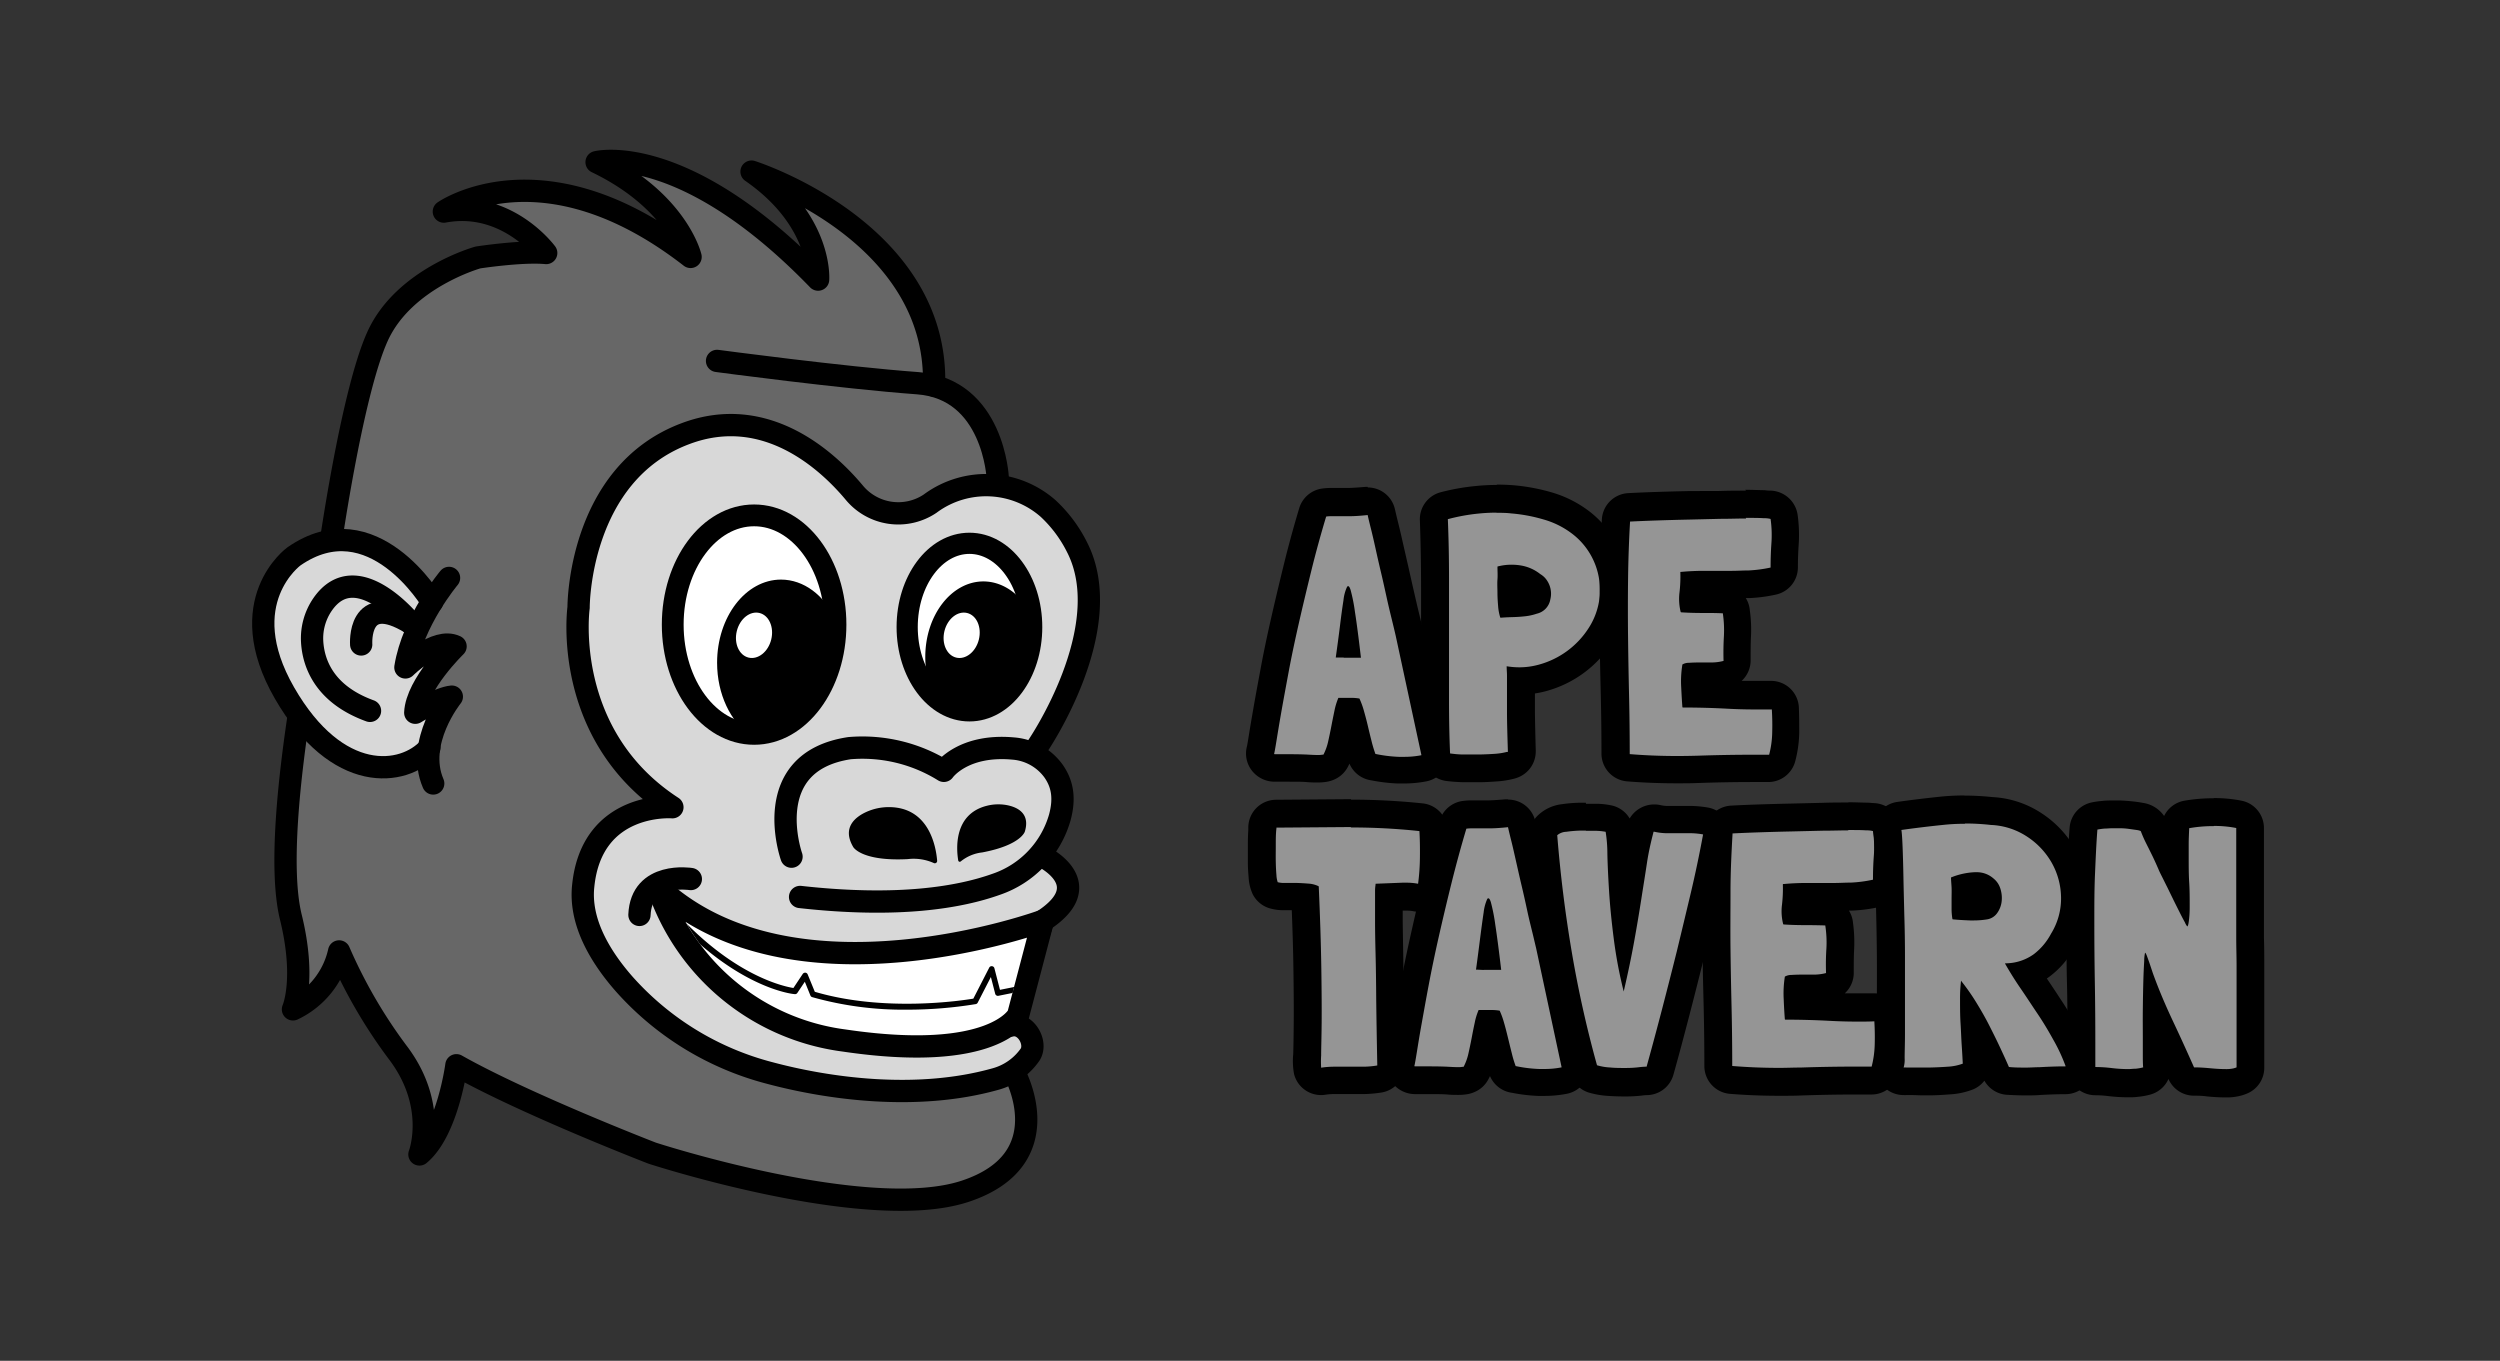 <svg id="Layer_1" data-name="Layer 1" xmlns="http://www.w3.org/2000/svg" viewBox="0 0 448.51 244.13"><rect x="0" y="0" width="448.51" height="244.13" fill="#333333" stroke="none"/><defs><style>.cls-1{fill:#d8d8d8;}.cls-2{fill:#676767;}.cls-3{fill:none;}.cls-3,.cls-4,.cls-5,.cls-7{stroke:#000;stroke-linecap:round;stroke-linejoin:round;}.cls-3,.cls-7{stroke-width:4px;}.cls-4,.cls-5,.cls-6,.cls-7{fill:#fff;}.cls-4{stroke-width:3.8px;}.cls-5{stroke-width:3.91px;}.cls-8{fill:#959595;}</style></defs><polygon class="cls-1" points="194.45 103.68 191.34 95.1 184.83 89.01 177.37 86.26 170.3 88.44 163.8 91.75 160.91 92.92 155.6 91.53 150.46 84.25 140.25 78.24 128.65 75.67 118.73 79.81 110.38 87.66 104.92 100.53 103.66 111.8 105.79 124.72 109.02 134.17 119.66 144.12 114.17 145.9 107.69 150.39 104.63 158.92 105.74 166.56 113.32 177.97 122.18 185.38 135.83 191.82 151.72 195.1 163.34 195.71 180.52 192.82 184.85 189.12 184.28 185.11 181.32 183.98 186.43 167.39 188.37 164.3 191.45 160.39 190.75 156.73 187.76 152.55 190.62 143.86 189.13 137.72 185.65 134.89 191.44 124.02 196.12 108.09 194.45 103.68"/><polygon class="cls-2" points="179.03 85.75 176.18 75.5 170.14 70.29 167.51 68.03 165.93 58.33 158.59 46.03 148.9 37.84 138.83 33.14 145.99 45.27 145.45 49.79 138.09 42.16 126.68 34.19 113.22 28.9 108.96 30.14 118.51 37.34 122.53 42.94 121.34 44.24 110.63 38.02 97.14 34.37 84.52 35.06 81.74 37.69 89.8 39.13 96.76 44.05 96.04 45.3 85.68 46.19 74.59 51.94 68.58 58.65 64.38 70.73 61.06 86.63 53.22 130.97 50.62 148.49 51.56 160.91 54 172.18 52.55 181.07 57.09 177.71 61.4 172 72.72 191.11 75.99 200.87 76.41 205.93 80.95 195.72 83.03 191.11 116.99 206.88 142.88 213.3 166.15 215.23 176.89 212.08 182.05 207.22 183.97 201.32 183.16 193.13 181.41 191.11 172.66 194.71 157.08 195.01 140.26 193.03 128.96 189.16 119.56 183.53 111.95 176.47 105.74 166.56 104.82 157.51 107.69 150.39 111.85 146.8 119.66 144.12 111.72 136.72 106.93 128.7 103.73 115 105.33 96.31 111.66 85.93 121.33 78.46 130.83 76.33 140.25 78.24 150.46 84.25 155.6 91.53 160.91 92.92 167 90.25 173.67 87.4 179.03 85.75"/><path class="cls-3" d="M179,85.75s-.73-16-14.36-17-36-4-36-4"/><path class="cls-3" d="M182,192.53s8.58,15.45-8.88,21.2S117,206.88,117,206.88s-22.75-8.79-35.12-15.77c0,0-1.55,11.79-6.63,16,0,0,3.33-8.67-3.79-18.16a89.92,89.92,0,0,1-10.62-18.26,15.08,15.08,0,0,1-8.28,10.39s2.38-5.33-.39-16.58C48,147.38,59,99.6,59,99.6s4-28.85,8.75-39.29,18-14.12,18-14.12,7.83-1.21,12.24-.8c0,0-7-9.54-18.36-7.43,0,0,17.76-12.45,44.26,8.13,0,0-2.31-10-16.86-17,0,0,15.56-3.92,39.74,21.07,0,0,.81-10.54-11.94-19.37,0,0,33.56,10.62,32.74,38.38"/><path class="cls-3" d="M142,153.69s-6-17,10.43-19.47a27.7,27.7,0,0,1,16.9,4.07s3.37-4.84,12.47-4a9.86,9.86,0,0,1,7.18,4c1.57,2.22,2.12,4.78,1.16,8.34a17.85,17.85,0,0,1-11.37,12c-6.53,2.34-17.53,4.27-35.23,2.29"/><path class="cls-3" d="M187.11,153.69s10.14,4.91,0,11.5L181.32,184c2.65-.67,4.79,3,3.53,5.13a11.13,11.13,0,0,1-6.3,4.47c-14.27,4-30.26,1.63-40.46-1.1a52.64,52.64,0,0,1-26.14-16c-4.38-5-8-11.19-7.32-17.55,1.53-15.27,16-14.13,16-14.13-20-13-16.83-35.82-16.83-35.82S103.68,85,123,77.79c14.46-5.44,25.59,5,30.25,10.58a10.25,10.25,0,0,0,13.6,2l.19-.14a16.85,16.85,0,0,1,21,1,24.25,24.25,0,0,1,5.18,6.93c7.45,14.51-7.06,35.7-7.06,35.7"/><polygon class="cls-1" points="77.52 107.98 70.67 100.39 61.19 96.87 52.63 98.82 47.98 106.9 47.98 115.65 51.03 124.31 56.15 131.34 64.47 136 70.55 137.66 76.99 134.16 79.35 125.42 74.51 127.87 77.2 121.38 80.08 115.65 72.72 118.93 75.23 112.26 77.52 107.98"/><path class="cls-3" d="M77.52,108S66.86,90,52.73,99.82c0,0-11.15,8.06-1.7,24.49s21.36,15,26,9.85"/><path class="cls-3" d="M73.74,111.82s-9.82-12.21-15.89-3.35A10.73,10.73,0,0,0,56,115.11c.21,3.68,2,9.38,10.38,12.42"/><path class="cls-3" d="M64.8,115.62s-.68-9.71,8.94-3.8"/><path class="cls-3" d="M80.56,103.68s-6.5,7.72-7.83,16.06c0,0,5.45-5.45,9-3.78,0,0-7,6.79-7.23,11.91,0,0,4.23-2.67,6.56-2.89,0,0-6.56,8.12-3.34,15.58"/><ellipse class="cls-4" cx="173.92" cy="112.5" rx="11.17" ry="15.03"/><ellipse class="cls-5" cx="135.29" cy="112.06" rx="14.6" ry="19.6"/><path d="M128.65,118.9c0,5.66,2.43,10.59,6,13.12,1.63,1.15,3.12-1.3,5.1-1.3,3.16,0,3.94-1.63,6-4.33s3.88-4.53,3.88-8.65c0-2.88,1.31-4.42.22-6.7-2-4.24-5.63-7.06-9.75-7.06C133.78,104,128.65,110.66,128.65,118.9Z"/><path d="M166,117.86a16.74,16.74,0,0,0,1.26,6.45c1,2.3,2.54,1.77,4.31,3a6.89,6.89,0,0,0,4.5,1.25c2.87,0,3.57-1.48,5.46-3.92s3.52-4.11,3.52-7.85c0-2.61,1.19-4,.2-6.08-1.84-3.84-5.11-6.4-8.84-6.4C170.68,104.33,166,110.39,166,117.86Z"/><ellipse class="cls-6" cx="172.54" cy="113.98" rx="4.12" ry="3.18" transform="translate(20.58 254.24) rotate(-76.16)"/><ellipse class="cls-6" cx="135.29" cy="113.98" rx="4.12" ry="3.18" transform="translate(-7.76 218.07) rotate(-76.16)"/><path d="M171.91,154.37c-.32-1.93-.9-8.26,5.09-9.8a8.4,8.4,0,0,1,3.63-.13c1.82.35,4.24,1.43,3.23,4.75,0,0-.69,2.43-7.65,3.74a7.38,7.38,0,0,0-3.83,1.6A.28.28,0,0,1,171.91,154.37Z"/><path d="M168.13,154.43c-.2-2.49-1.42-9.63-8.67-9.63a9.77,9.77,0,0,0-4,.85c-2,.9-4.45,2.81-2.38,6.32,0,0,1.46,2.59,9.77,2.16a8.83,8.83,0,0,1,4.67.7A.42.42,0,0,0,168.13,154.43Z"/><path class="cls-7" d="M187.11,165.19s-44.82,16.49-69.1-6.11a40.74,40.74,0,0,0,33.41,27.59c27,4,31.24-4.54,31.24-4.54Z"/><path class="cls-3" d="M123.94,157.7s-8.9-1.43-9.22,6.44"/><path d="M123.19,165.72c9.5,9.57,17.54,11.27,19.15,11.53l1.68-2.53a.55.55,0,0,1,.47-.22.51.51,0,0,1,.41.31l1.28,3.12c12.54,3.7,26.45,1.56,28.44,1.23l2.85-5.56a.48.48,0,0,1,.5-.26.49.49,0,0,1,.43.37l1,3.87,2.55-.51-.29,1.07-2.53.51a.5.5,0,0,1-.59-.37l-.77-3-2.36,4.59a.5.5,0,0,1-.35.27,76.22,76.22,0,0,1-12.35,1,60.18,60.18,0,0,1-17-2.25.49.49,0,0,1-.32-.29l-1-2.47-1.34,2a.48.48,0,0,1-.46.22c-.37,0-7.62-.8-17-8.95l-.37-.52-.28-.4-.32-.46-.25-.38-.16-.25-.12-.19-.14-.22-.11-.18-.14-.22-.12-.2-.23-.39Z"/><path class="cls-8" d="M251.79,138.28c-.31,0-.64,0-1,0a25.86,25.86,0,0,1-4.52-.56,2.55,2.55,0,0,1-1.93-1.58,24.68,24.68,0,0,1-.79-2.59c-.22-.9-.45-1.82-.67-2.77s-.44-1.75-.68-2.58l-.15-.5h-.19c0,.12-.06.24-.08.36-.18.86-.36,1.76-.54,2.71s-.39,1.93-.6,2.85a12.34,12.34,0,0,1-1.08,3,2.85,2.85,0,0,1-2,1.36,7,7,0,0,1-1.25.09q-.67,0-1.74-.06c-.81-.06-2-.08-3.43-.08l-2.48,0h0a2.67,2.67,0,0,1-1.95-.82,2.5,2.5,0,0,1-.61-2.43s.1-.42.36-2.08c.2-1.31.49-3,.86-5.11s.81-4.48,1.32-7.19,1.13-5.68,1.82-8.73,1.45-6.28,2.26-9.56,1.73-6.65,2.72-9.94a2.52,2.52,0,0,1,2.05-1.76,10.14,10.14,0,0,1,1.26-.08h1.28l2,0c.78,0,1.82-.09,3.1-.2h.23a2.49,2.49,0,0,1,2.43,1.93c.12.52.31,1.32.58,2.38s.55,2.33.86,3.71l1,4.36c.34,1.54.68,3,1,4.44s.63,2.71.91,3.88.51,2.12.67,2.81l4.59,21.41a2.24,2.24,0,0,1,.06.52,2.57,2.57,0,0,1-2,2.51A18.5,18.5,0,0,1,251.79,138.28Z"/><path d="M245.38,92.49c.12.52.31,1.33.58,2.4s.55,2.3.85,3.66.63,2.82,1,4.37.68,3,1,4.45.63,2.72.92,3.9.51,2.12.67,2.81L255,135.43v.06a15.83,15.83,0,0,1-3.17.29c-.28,0-.57,0-.86,0a24.53,24.53,0,0,1-4.15-.51h-.06a22,22,0,0,1-.7-2.32c-.23-.9-.45-1.81-.67-2.75s-.46-1.83-.7-2.68a14.8,14.8,0,0,0-.8-2.2,8.73,8.73,0,0,0-1.22-.12h-.76l-.73,0c-.27,0-.62,0-1.07,0a11.94,11.94,0,0,0-.7,2.29c-.18.87-.37,1.79-.55,2.74s-.38,1.89-.58,2.78a9.64,9.64,0,0,1-.85,2.38.12.12,0,0,0-.09,0,.17.17,0,0,1-.1,0,4,4,0,0,1-.85.06q-.61,0-1.59-.06c-.86-.05-2.06-.08-3.58-.08l-2.52,0a.17.17,0,0,1-.12-.06c.08-.29.22-1.08.43-2.38s.49-3,.85-5.06.81-4.47,1.31-7.17,1.11-5.58,1.8-8.63,1.45-6.22,2.26-9.52,1.71-6.57,2.69-9.82a6.42,6.42,0,0,1,.91-.06h1.28l2,0q1.26,0,3.27-.21m-4.31,25.6.77,0c.77,0,1.55,0,2.32,0-.41-3.49-.76-6.22-1.07-8.17a30.63,30.63,0,0,0-.79-4c-.15-.45-.29-.67-.43-.67s-.16.07-.24.21a7.49,7.49,0,0,0-.61,2.35c-.19,1.18-.39,2.66-.61,4.45s-.48,3.72-.77,5.79c.46,0,.94,0,1.43,0m4.31-30.61a3.4,3.4,0,0,0-.45,0c-1.23.11-2.22.17-2.94.19l-1.92,0h-1.28a12,12,0,0,0-1.61.11,5,5,0,0,0-4.09,3.51c-1,3.33-1.93,6.72-2.75,10.06s-1.58,6.53-2.28,9.61-1.32,6-1.84,8.81-.95,5.1-1.32,7.23-.66,3.83-.87,5.16-.29,1.75-.32,1.86a5,5,0,0,0,1.25,4.78,5.16,5.16,0,0,0,3.7,1.57h.08l2.44,0c1.41,0,2.51,0,3.27.07s1.38.07,1.9.07a9.66,9.66,0,0,0,1.64-.12,5.46,5.46,0,0,0,1.31-.38,5,5,0,0,0,2.5-2.28q.16-.3.3-.6a5,5,0,0,0,3.94,3,30.26,30.26,0,0,0,4.68.56c.36,0,.72,0,1.07,0a21.19,21.19,0,0,0,4.15-.39,5,5,0,0,0,4-4.9v-.06a4.7,4.7,0,0,0-.12-1.05L255.27,113a.36.36,0,0,1,0-.1c-.17-.7-.39-1.64-.68-2.83s-.58-2.44-.9-3.84-.66-2.9-1-4.43l-1-4.37c-.3-1.36-.6-2.63-.88-3.75s-.44-1.84-.56-2.35a5,5,0,0,0-4.87-3.88Z"/><path class="cls-8" d="M264.48,137.85c-.67,0-1.33,0-2,0-1,0-1.88-.1-2.63-.19a2.51,2.51,0,0,1-2.2-2.38c-.12-3-.19-6.28-.19-9.77V114.75c0-3.66,0-7.33,0-11s-.09-7.22-.21-10.53a2.51,2.51,0,0,1,1.85-2.51,37.92,37.92,0,0,1,5.85-1.05,35.12,35.12,0,0,1,3.54-.18c.95,0,1.9,0,2.84.12a30.59,30.59,0,0,1,6.26,1.16,18.17,18.17,0,0,1,5.77,2.83,16,16,0,0,1,4.24,4.81,15.62,15.62,0,0,1,1.91,7s0,1,0,1a7.49,7.49,0,0,1-.1,1.17,15.22,15.22,0,0,1-2.28,6.31,18,18,0,0,1-10.45,7.69,16,16,0,0,1-3.83.55v1.36c0,1,0,2.42,0,4.15s.07,4.09.15,7a.57.57,0,0,1,0,.13,2.51,2.51,0,0,1-1.8,2.4l-.2.06h0a12.31,12.31,0,0,1-2.68.43c-.92.06-1.88.11-2.87.13ZM271.16,104c0,.78,0,1.55,0,2.32s0,1.27.09,1.87h.12c.66,0,1.32-.06,1.95-.13a7.59,7.59,0,0,0,1.57-.35,1.8,1.8,0,0,0,.61-.33,2.09,2.09,0,0,0,.2-.5,1.63,1.63,0,0,0,0-.66,2,2,0,0,0-.27-.7,1.37,1.37,0,0,0-.44-.42,2.2,2.2,0,0,1-.25-.17,5,5,0,0,0-2.39-1,7,7,0,0,0-1.2-.1A1.62,1.62,0,0,1,271.16,104Z"/><path d="M268.47,92c.88,0,1.76,0,2.64.11a28.56,28.56,0,0,1,5.76,1.07,15.28,15.28,0,0,1,5,2.44,12.64,12.64,0,0,1,5.16,10v.88a4.79,4.79,0,0,1-.07.77,12.66,12.66,0,0,1-1.92,5.36,15.4,15.4,0,0,1-9,6.62,13.19,13.19,0,0,1-3.47.47,14.59,14.59,0,0,1-2.27-.19c0,.57.06,1.13.06,1.67v2.38c0,1,0,2.43,0,4.18s.07,4.11.16,7.08v.06a.13.13,0,0,0-.1,0,.12.12,0,0,1-.09,0,11.67,11.67,0,0,1-2.16.34c-.88.06-1.79.1-2.75.12h-.95c-.63,0-1.26,0-1.88,0-.94,0-1.75-.1-2.44-.19-.13-3-.19-6.19-.19-9.66V114.75q0-5.49,0-11t-.21-10.61a34.31,34.31,0,0,1,5.46-1,32.75,32.75,0,0,1,3.28-.17m.71,18.84h.19c.65-.05,1.34-.08,2.07-.1s1.45-.07,2.17-.15a9.69,9.69,0,0,0,2.07-.46,3.18,3.18,0,0,0,2.44-2.59,4.11,4.11,0,0,0,.06-1.71,4.23,4.23,0,0,0-.61-1.58,3.65,3.65,0,0,0-1.25-1.22,7.58,7.58,0,0,0-3.54-1.56,10,10,0,0,0-1.63-.13,9.71,9.71,0,0,0-2.33.28.27.27,0,0,0-.19.07c0,.73.06,1.5,0,2.31s0,1.63,0,2.44.06,1.6.12,2.35a8.88,8.88,0,0,0,.39,2.05M268.48,87a37.05,37.05,0,0,0-3.8.2,39.54,39.54,0,0,0-6.25,1.12,5,5,0,0,0-3.7,5c.12,3.29.19,6.81.21,10.46s0,7.36,0,11v10.71c0,3.53.07,6.85.19,9.87a5,5,0,0,0,4.41,4.76c.82.1,1.74.17,2.81.21.69,0,1.4,0,2.1,0h1.06c1,0,2-.07,3-.14a16.09,16.09,0,0,0,2.88-.43,5.68,5.68,0,0,0,1-.31,5,5,0,0,0,3.13-4.64v-.06a.66.66,0,0,0,0-.14c-.08-2.92-.13-5.27-.15-7,0-1.25,0-2.32,0-3.2a17.46,17.46,0,0,0,2-.42,20.39,20.39,0,0,0,11.9-8.76,17.89,17.89,0,0,0,2.66-7.35,10.17,10.17,0,0,0,.11-1.47v-.88c0-.09,0-.18,0-.26a17.68,17.68,0,0,0-7.16-13.72,20.56,20.56,0,0,0-6.55-3.23,34.9,34.9,0,0,0-6.76-1.26c-1-.08-2-.12-3-.12Zm.35,19.62Z"/><path class="cls-8" d="M300.82,138c-3,0-5.89-.11-8.69-.34a2.51,2.51,0,0,1-2.3-2.5c0-3.48,0-7-.12-10.46s-.14-7-.18-10.43,0-7,0-10.43.16-7,.37-10.54A2.5,2.5,0,0,1,292.27,91c1.6-.08,3.33-.15,5.2-.21s3.73-.11,5.61-.15l5.42-.13c1.77,0,3.34-.06,4.7-.06s2.49,0,3.35.07c1.13,0,3.45.17,3.59,2.39a23.31,23.31,0,0,1,.15,4.73c-.09,1.39-.14,2.79-.14,4.16a2.57,2.57,0,0,1-2,2.5,25.66,25.66,0,0,1-4.35.57c-1,0-2.07.08-3.1.08h-1.05q-2,0-4,0c-.59,0-1.2,0-1.8,0,0,.53-.07,1.07-.14,1.62,0,.3-.05.59-.05.88l1.57,0c1.28,0,2.57,0,3.86.06a2.49,2.49,0,0,1,2.41,2.36,23.36,23.36,0,0,1,.19,4.5c-.08,1.3-.1,2.68-.06,4.11a2.51,2.51,0,0,1-1.85,2.49,12,12,0,0,1-2.66.36l-2.29,0h-.8q0,.81,0,1.71,0,.72.06,1.35c1.95,0,3.88.09,5.79.2,1.6.08,3.26.13,4.92.13,1,0,1.94,0,2.92,0h.07a2.51,2.51,0,0,1,2.5,2.5v0c.08,1.34.1,2.76.06,4.2a19.55,19.55,0,0,1-.63,4.51,2.49,2.49,0,0,1-2.42,1.86h0l-2.73,0c-3.22,0-6.52.06-9.82.17C303.44,138,302.12,138,300.82,138Z"/><path d="M313.2,92.91c1.34,0,2.41,0,3.23.06a4.46,4.46,0,0,1,1.22.13,20.81,20.81,0,0,1,.15,4.33c-.1,1.46-.15,2.9-.15,4.33v.06a23.89,23.89,0,0,1-3.94.52c-1,0-2,.07-3,.07h-1c-1.34,0-2.69,0-4,0s-2.68.06-4,.18h-.19l-.06.06a24.83,24.83,0,0,1-.15,3.63,9.71,9.71,0,0,0,.21,3.51l.06.06q1.83.12,3.72.12c1.27,0,2.53,0,3.79.06v.06a20.64,20.64,0,0,1,.18,4.15c-.08,1.38-.1,2.83-.06,4.33a8.56,8.56,0,0,1-2.07.28l-2.23,0q-1.06,0-1.92.06a2.24,2.24,0,0,0-1.16.3,18.45,18.45,0,0,0-.22,4c.07,1.46.14,2.68.22,3.66l.06.06c2.68,0,5.33.07,7.93.21,1.65.09,3.34.14,5.06.14,1,0,2,0,3,0v.13q.12,2,.06,4.05a16.87,16.87,0,0,1-.55,3.94l-2.75,0q-4.89,0-9.9.17-2,.06-3.87.06-4.36,0-8.49-.34,0-5.3-.12-10.52t-.18-10.4q-.06-5.17,0-10.37t.36-10.43q2.39-.12,5.16-.21t5.58-.15l5.43-.13c1.75,0,3.29-.06,4.64-.06m0-5c-1.37,0-2.92,0-4.76.06L303,88.1q-2.83.06-5.64.15c-1.84.06-3.6.13-5.24.22a5,5,0,0,0-4.74,4.7c-.2,3.56-.33,7.15-.37,10.66s0,7,0,10.49.1,7,.18,10.46.12,6.94.12,10.4a5,5,0,0,0,4.59,5c2.87.23,5.86.35,8.9.35,1.32,0,2.68,0,4-.06,3.27-.11,6.55-.17,9.74-.17l2.7,0h0a5,5,0,0,0,4.83-3.72,21.68,21.68,0,0,0,.72-5.07c0-1.5,0-3-.06-4.36a5,5,0,0,0-5-5h-.15c-.95,0-1.9,0-2.84,0-.76,0-1.53,0-2.28,0a5,5,0,0,0,1.61-3.81c0-1.36,0-2.67.05-3.9a25.23,25.23,0,0,0-.19-4.91,4.87,4.87,0,0,0-.73-2.23l.64,0a27.58,27.58,0,0,0,4.78-.63,5,5,0,0,0,3.93-4.88v-.06c0-1.31.05-2.65.14-4a26.07,26.07,0,0,0-.19-5.38h0a5.07,5.07,0,0,0-4.76-4.33c-.26,0-.64,0-1.16-.08-.91,0-2.08-.07-3.48-.07Z"/><path class="cls-8" d="M237,194.05a2.49,2.49,0,0,1-2.42-1.89,10.9,10.9,0,0,1-.08-2.88c0-1.29.07-3.21.09-5.77s0-5.88-.06-9.85c-.05-3.55-.18-7.81-.38-12.67-.58-.05-1.16-.08-1.73-.09l-1.95,0a6.32,6.32,0,0,1-2.07-.26,2.45,2.45,0,0,1-1.44-1.24,5.78,5.78,0,0,1-.47-2.11c-.07-.71-.11-1.56-.13-2.53s0-1.93,0-3,0-1.88.09-2.77a2.69,2.69,0,0,1,0-.4,2.49,2.49,0,0,1,2.47-2.5l12.86-.1h.57a118.36,118.36,0,0,1,12.61.66,2.51,2.51,0,0,1,2.23,2.33c.08,1.4.11,3,.09,4.82a40,40,0,0,1-.36,5.13,2.52,2.52,0,0,1-2.47,2.16,3.05,3.05,0,0,1-.52-.05,8.13,8.13,0,0,0-1.7-.14h-.56l-2.53.09v.73q0,1.37,0,3.57c0,1.48.05,3.39.09,5.72s.08,5.15.12,8.43.1,7.12.18,11.55a.34.34,0,0,1,0,.1,2.57,2.57,0,0,1-2.09,2.53,21.11,21.11,0,0,1-2.77.25c-.89,0-1.78,0-2.68,0H239.4a12,12,0,0,0-2,.15A2.83,2.83,0,0,1,237,194.05Z"/><path d="M242.31,148.45a115.63,115.63,0,0,1,12.34.65c.08,1.34.11,2.88.09,4.63a39,39,0,0,1-.33,4.82,11,11,0,0,0-2.22-.19h-.65l-4.58.18h-.18a.12.12,0,0,1,0,.09.12.12,0,0,0,0,.09,7.26,7.26,0,0,0-.09,1q0,.65,0,2t0,3.6q0,2.24.09,5.73t.12,8.42q.06,4.92.19,11.56v.12a16.09,16.09,0,0,1-2.41.22c-.88,0-1.75,0-2.63,0H239.4a14.76,14.76,0,0,0-2.38.18,17,17,0,0,1,0-2.19c0-1.31.07-3.25.09-5.83s0-5.89-.06-9.91-.21-8.89-.46-14.58l-.06-.06a4.81,4.81,0,0,0-1.83-.46q-1.09-.09-2.19-.12l-2,0a4.23,4.23,0,0,1-1.28-.13A4.46,4.46,0,0,1,229,157c-.06-.66-.1-1.44-.12-2.35s0-1.9,0-3,0-2.08.12-3.05q0-.06,0-.06s0,0,0-.06l12.84-.1h.56m0-5h-.58l-12.87.1a5,5,0,0,0-5,5c0,.16,0,.31,0,.47-.06.87-.08,1.77-.08,2.7,0,1.13,0,2.13,0,3.07s.07,1.93.14,2.7a8.22,8.22,0,0,0,.73,3,5,5,0,0,0,2.87,2.48,8.65,8.65,0,0,0,2.87.39h1.27c.15,3.9.25,7.35.29,10.31.06,4,.08,7.25.06,9.8s-.05,4.46-.09,5.71a12.74,12.74,0,0,0,.15,3.58,5,5,0,0,0,4.85,3.77,4.54,4.54,0,0,0,.82-.07,10.4,10.4,0,0,1,1.56-.11H242c.92,0,1.83,0,2.75,0a23.19,23.19,0,0,0,3.11-.28,5,5,0,0,0,4.18-4.94V191s0-.06,0-.09c-.08-4.4-.14-8.28-.18-11.53s-.08-6.1-.12-8.44-.07-4.24-.09-5.72c0-.68,0-1.29,0-1.85h.58a6.66,6.66,0,0,1,1.19.08,4.45,4.45,0,0,0,1,.11,5,5,0,0,0,5-4.31,43.3,43.3,0,0,0,.38-5.45c0-1.86,0-3.54-.1-5a5,5,0,0,0-4.46-4.67,123.15,123.15,0,0,0-12.87-.67Z"/><path class="cls-8" d="M277,194.28c-.32,0-.64,0-1,0a25.87,25.87,0,0,1-4.51-.56,2.55,2.55,0,0,1-1.93-1.58,22.51,22.51,0,0,1-.79-2.59c-.23-.9-.45-1.82-.68-2.77s-.44-1.75-.67-2.58l-.15-.5h-.2c0,.12-.05.24-.08.36-.18.86-.36,1.76-.54,2.71s-.38,1.93-.59,2.85a12.35,12.35,0,0,1-1.09,3,2.82,2.82,0,0,1-2,1.36,7,7,0,0,1-1.25.09q-.67,0-1.74-.06c-.82-.06-2-.08-3.43-.08l-2.48,0h0a2.66,2.66,0,0,1-1.95-.82,2.48,2.48,0,0,1-.61-2.43s.1-.42.36-2.08c.2-1.31.49-3,.86-5.11s.8-4.48,1.31-7.19,1.13-5.68,1.82-8.73,1.46-6.28,2.27-9.56,1.73-6.65,2.72-9.94a2.52,2.52,0,0,1,2-1.76,10.43,10.43,0,0,1,1.27-.08h1.28l2,0c.77,0,1.82-.09,3.1-.2h.23a2.49,2.49,0,0,1,2.43,1.93c.12.52.31,1.32.57,2.38s.56,2.33.87,3.71l1,4.36c.35,1.54.68,3,1,4.44s.62,2.71.91,3.88.51,2.12.67,2.81l4.59,21.41a3,3,0,0,1,.05.52,2.56,2.56,0,0,1-2,2.51A18.4,18.4,0,0,1,277,194.28Z"/><path d="M270.56,148.49c.12.52.31,1.33.58,2.4s.54,2.3.85,3.66.63,2.82,1,4.37.69,3,1,4.45.63,2.72.92,3.9.5,2.12.67,2.81l4.57,21.35v.06a15.72,15.72,0,0,1-3.16.29c-.28,0-.57,0-.86,0a24.4,24.4,0,0,1-4.15-.51h-.06a19.89,19.89,0,0,1-.7-2.32c-.23-.9-.45-1.81-.68-2.75s-.45-1.83-.7-2.68a14.86,14.86,0,0,0-.79-2.2,8.87,8.87,0,0,0-1.22-.12h-.76l-.73,0c-.27,0-.62,0-1.07,0a11.27,11.27,0,0,0-.7,2.29c-.19.87-.37,1.79-.55,2.74s-.38,1.89-.58,2.78a9.65,9.65,0,0,1-.86,2.38.12.12,0,0,0-.09,0,.12.12,0,0,1-.09,0,4.09,4.09,0,0,1-.85.06q-.61,0-1.59-.06c-.87-.05-2.06-.08-3.58-.08l-2.52,0a.17.17,0,0,1-.12-.06c.08-.29.22-1.08.43-2.38s.48-3,.85-5.06.8-4.47,1.31-7.17,1.11-5.58,1.8-8.63,1.44-6.22,2.26-9.52,1.71-6.57,2.68-9.82a6.67,6.67,0,0,1,.92-.06h1.28l2,0q1.24,0,3.27-.21m-4.31,25.6.77,0c.77,0,1.54,0,2.32,0-.41-3.49-.77-6.22-1.07-8.17a32.52,32.52,0,0,0-.79-4c-.15-.45-.29-.67-.44-.67s-.16.07-.24.21a8.11,8.11,0,0,0-.61,2.35c-.18,1.18-.38,2.66-.61,4.45s-.47,3.72-.76,5.79c.46,0,.94.05,1.43.05m4.31-30.61-.46,0c-1.23.11-2.21.17-2.93.19l-1.92,0H264a12.12,12.12,0,0,0-1.62.11,5,5,0,0,0-4.09,3.51c-1,3.33-1.92,6.72-2.75,10.06s-1.58,6.53-2.27,9.61-1.32,6-1.84,8.81-1,5.1-1.32,7.23-.67,3.83-.87,5.16-.3,1.75-.32,1.86a5,5,0,0,0,1.25,4.78,5.15,5.15,0,0,0,3.7,1.57h.07l2.45,0c1.41,0,2.51,0,3.27.07s1.38.07,1.9.07a9.74,9.74,0,0,0,1.64-.12,5.26,5.26,0,0,0,1.3-.38,5,5,0,0,0,2.51-2.28q.16-.3.3-.6a5,5,0,0,0,3.94,3,30.11,30.11,0,0,0,4.68.56c.36,0,.72,0,1.07,0a21,21,0,0,0,4.14-.39,5,5,0,0,0,4-4.9v-.06a4.68,4.68,0,0,0-.11-1.05L280.45,169l0-.1c-.16-.7-.39-1.64-.67-2.83s-.58-2.44-.9-3.84-.66-2.9-1-4.43l-1-4.37c-.31-1.36-.6-2.63-.88-3.75s-.44-1.84-.56-2.35a5,5,0,0,0-4.87-3.88Z"/><path class="cls-8" d="M291.6,194.17c-.94,0-1.91,0-2.88-.09a12.44,12.44,0,0,1-2.93-.51,2.49,2.49,0,0,1-1.66-1.72,205.46,205.46,0,0,1-4.57-20.53c-1.19-7-2.08-14.09-2.65-21.17a1.34,1.34,0,0,1,0-.2,2.7,2.7,0,0,1,.6-1.69,4.92,4.92,0,0,1,3.12-1.45,22,22,0,0,1,2.93-.24h1c.64,0,1.27,0,1.88,0a12.86,12.86,0,0,1,2.26.25,2.51,2.51,0,0,1,1.85,1.94,28.64,28.64,0,0,1,.35,4.4c0,1.78.14,4,.3,6.48.08,1.31.2,2.71.34,4.18.17-1,.34-2,.49-3,.37-2.32.71-4.46,1-6.42s.72-3.83,1.17-5.57a2.58,2.58,0,0,1,2.58-2.13,2.76,2.76,0,0,1,.57.06A7.28,7.28,0,0,0,299,147q1.06,0,2.16,0c.77,0,1.55,0,2.32,0a18.38,18.38,0,0,1,2.53.25,2.51,2.51,0,0,1,2,2.94c-.7,3.64-1.46,7.24-2.25,10.7s-1.62,6.92-2.48,10.36-1.73,6.85-2.63,10.3-1.84,7-2.82,10.49a2.49,2.49,0,0,1-2.41,1.84c-.1,0-.42,0-1.23.1A21.09,21.09,0,0,1,291.6,194.17Z"/><path d="M284.53,149.05c.6,0,1.19,0,1.76,0a10.63,10.63,0,0,1,1.77.18,25.48,25.48,0,0,1,.31,4q.06,2.74.3,6.59t.83,8.48a80.49,80.49,0,0,0,1.8,9.58q1.15-4.95,1.89-9.06t1.28-7.6c.36-2.31.71-4.45,1-6.4s.72-3.78,1.16-5.49c0-.08,0-.12.13-.12a10.7,10.7,0,0,0,2.13.27c.73,0,1.47,0,2.23,0s1.5,0,2.25,0a13.63,13.63,0,0,1,2.17.22q-1,5.43-2.23,10.61t-2.47,10.31q-1.28,5.13-2.62,10.28t-2.81,10.46a14.79,14.79,0,0,0-1.52.12,20.37,20.37,0,0,1-2.32.12c-.89,0-1.8,0-2.71-.09a9.79,9.79,0,0,1-2.35-.4A202,202,0,0,1,282,170.9q-1.77-10.4-2.62-21v-.06a2.59,2.59,0,0,1,1.59-.61,22.91,22.91,0,0,1,2.62-.22h.92m0-5-1,0a25.49,25.49,0,0,0-3.26.26,7.48,7.48,0,0,0-4.63,2.3,5,5,0,0,0-1.21,3.26V150c0,.13,0,.27,0,.4.58,7.15,1.48,14.35,2.67,21.39a208.31,208.31,0,0,0,4.63,20.78A5,5,0,0,0,285,196a15.42,15.42,0,0,0,3.51.61c1,.07,2.05.1,3.05.1a26,26,0,0,0,2.9-.15,8.93,8.93,0,0,1,.95-.09,5,5,0,0,0,4.81-3.67c1-3.54,1.93-7.08,2.83-10.53s1.79-7,2.63-10.33,1.7-7,2.5-10.4,1.56-7.12,2.26-10.8a5,5,0,0,0-4-5.86,20.64,20.64,0,0,0-2.9-.29l-2.39,0c-.71,0-1.4,0-2.09,0a5.92,5.92,0,0,1-1.13-.14,4.86,4.86,0,0,0-1.14-.13,5.12,5.12,0,0,0-4.42,2.52,5,5,0,0,0-3.1-2.31,14.13,14.13,0,0,0-2.74-.33c-.65,0-1.32,0-2,0Z"/><path class="cls-8" d="M319.2,194c-3,0-5.9-.11-8.7-.34a2.51,2.51,0,0,1-2.29-2.5c0-3.48,0-7-.12-10.46s-.15-7-.19-10.43,0-7,0-10.43.17-7,.37-10.54a2.52,2.52,0,0,1,2.37-2.36c1.6-.08,3.33-.15,5.2-.21s3.73-.11,5.61-.15l5.43-.13c1.77,0,3.33-.06,4.69-.06s2.49,0,3.36.07c1.13.05,3.44.17,3.59,2.39a23.31,23.31,0,0,1,.15,4.73c-.1,1.39-.15,2.79-.15,4.16a2.56,2.56,0,0,1-2,2.5,25.78,25.78,0,0,1-4.36.57c-1,0-2.07.08-3.1.08h-1.05c-1.32,0-2.65,0-4,0-.6,0-1.2,0-1.8,0,0,.53-.08,1.07-.14,1.62,0,.3-.05.59-.06.88l1.57,0c1.29,0,2.57,0,3.86.06a2.51,2.51,0,0,1,2.42,2.36,22.58,22.58,0,0,1,.18,4.5c-.08,1.3-.1,2.68-.06,4.11a2.49,2.49,0,0,1-1.85,2.49,11.86,11.86,0,0,1-2.65.36l-2.3,0h-.79a16.25,16.25,0,0,0,0,1.71q0,.72.06,1.35c1.94,0,3.88.09,5.78.2,1.6.08,3.26.13,4.93.13,1,0,1.93,0,2.91,0h.08a2.51,2.51,0,0,1,2.5,2.5v.05c.08,1.34.1,2.76.06,4.2a19.55,19.55,0,0,1-.64,4.51,2.49,2.49,0,0,1-2.41,1.86h0l-2.72,0c-3.22,0-6.53.06-9.83.17C321.81,194,320.5,194,319.2,194Z"/><path d="M331.57,148.91c1.34,0,2.42,0,3.23.06a4.37,4.37,0,0,1,1.22.13,20.14,20.14,0,0,1,.16,4.33c-.11,1.46-.16,2.9-.16,4.33v.06a23.77,23.77,0,0,1-3.93.52c-1,0-2,.07-3,.07h-1q-2,0-4,0c-1.34,0-2.69.06-4,.18h-.18l-.06.06a24.83,24.83,0,0,1-.15,3.63,9.29,9.29,0,0,0,.21,3.51l.06.06q1.83.12,3.72.12t3.78.06v.06a19.94,19.94,0,0,1,.19,4.15c-.09,1.38-.11,2.83-.06,4.33a8.65,8.65,0,0,1-2.08.28l-2.23,0q-1.07,0-1.92.06a2.27,2.27,0,0,0-1.16.3,19.16,19.16,0,0,0-.21,4q.09,2.19.21,3.66l.07.06q4,0,7.93.21c1.65.09,3.34.14,5.06.14,1,0,2,0,3-.05v.13q.12,2,.06,4.05a17.42,17.42,0,0,1-.55,3.94l-2.75,0q-4.89,0-9.91.17c-1.3,0-2.59.06-3.86.06q-4.38,0-8.49-.34,0-5.3-.12-10.52c-.08-3.47-.15-6.94-.19-10.4s0-6.91,0-10.37.17-6.93.37-10.43c1.59-.08,3.3-.15,5.15-.21s3.71-.11,5.59-.15l5.43-.13c1.74,0,3.29-.06,4.63-.06m0-5c-1.36,0-2.92,0-4.75.06l-5.42.13q-2.83.06-5.64.15c-1.84.06-3.61.13-5.24.22a5,5,0,0,0-4.74,4.7c-.21,3.56-.33,7.15-.38,10.66s0,7,0,10.49.11,7,.19,10.46.12,6.94.12,10.4a5,5,0,0,0,4.59,5c2.87.23,5.86.35,8.9.35,1.32,0,2.67,0,4-.06,3.27-.11,6.55-.17,9.74-.17l2.7,0h.05a5,5,0,0,0,4.83-3.71,23,23,0,0,0,.72-5.08c0-1.5,0-3-.06-4.36a5,5,0,0,0-5-5h-.15c-.95,0-1.91,0-2.84,0-.77,0-1.53,0-2.29,0a5,5,0,0,0,1.61-3.81c0-1.36,0-2.67.06-3.9a26,26,0,0,0-.19-4.91,5,5,0,0,0-.74-2.23l.65,0a27.46,27.46,0,0,0,4.77-.63,5,5,0,0,0,3.93-4.88v-.06c0-1.31.05-2.65.14-4a24.75,24.75,0,0,0-.19-5.38h0a5.06,5.06,0,0,0-4.75-4.33c-.26,0-.65-.05-1.16-.08-.92,0-2.09-.07-3.49-.07Z"/><path class="cls-8" d="M345.06,194c-.72,0-1.39,0-2,0l-.95,0h-.19a2.22,2.22,0,0,1-.37,0,2.5,2.5,0,0,1-2.48-2.26,2.41,2.41,0,0,1,.12-1c0-.17,0-.46.05-1,0-1.1.06-2.56.06-4.33v-6.31q0-3.57,0-7.36t-.12-7.53c-.06-2.5-.12-4.8-.16-6.9s-.09-3.85-.15-5.32c-.07-1.81-.15-2.49-.18-2.74a2.5,2.5,0,0,1,.46-1.87,2.46,2.46,0,0,1,1.65-1c2.31-.33,4.86-.64,7.6-.93a40.46,40.46,0,0,1,4.15-.21,47.24,47.24,0,0,1,4.85.26A15.26,15.26,0,0,1,365,148a16.31,16.31,0,0,1,5.26,5.56,15.77,15.77,0,0,1,2,7.35,14.49,14.49,0,0,1-2.12,7.85,13.52,13.52,0,0,1-3.75,4.43,10.09,10.09,0,0,1-2.69,1.45c.29.45.59.89.89,1.34q1.55,2.25,3,4.53c1,1.53,2,3.12,2.88,4.73a33.28,33.28,0,0,1,2.32,4.91,2.49,2.49,0,0,1-2.17,3.68c-1.35,0-2.91.05-4.61.15-.84,0-1.7.07-2.56.07-1,0-2.06,0-3.1-.11a2.59,2.59,0,0,1-2.21-1.49c-.4-.92-.9-2-1.49-3.3s-1.26-2.61-2-4l-.39-.75c.05,1.1.11,2.16.17,3.17.08,1.31.14,2.36.19,3.14a2.51,2.51,0,0,1-1.55,2.44,11.27,11.27,0,0,1-3.49.73c-1.13.09-2.3.14-3.45.16Zm8.47-31.45h.56a12.66,12.66,0,0,0,2-.15.25.25,0,0,0,.2-.14,2,2,0,0,0,.35-.94,2.88,2.88,0,0,0-.14-1.22,1.17,1.17,0,0,0-.39-.6l-.13-.12a2,2,0,0,0-1.45-.48h-.18a10.46,10.46,0,0,0-1.72.24c0,.68,0,1.36,0,2,0,.45,0,.88,0,1.31Z"/><path d="M352.51,147.74a41,41,0,0,1,4.65.26,12.71,12.71,0,0,1,6.47,2.07,13.66,13.66,0,0,1,4.45,4.7,13,13,0,0,1,1.68,6.19,12,12,0,0,1-1.8,6.56,11.16,11.16,0,0,1-3.08,3.66,8.74,8.74,0,0,1-4.85,1.64h-.31v.07c.86,1.5,1.79,3,2.81,4.48s2,3,3,4.48,1.91,3,2.8,4.61a30.91,30.91,0,0,1,2.26,4.85h.06c-1.42,0-3,.05-4.76.15-.79,0-1.6.07-2.41.07-1,0-2,0-3-.1h-.07c-.4-.94-.91-2.05-1.52-3.36s-1.28-2.66-2-4.08-1.53-2.83-2.38-4.21a37.91,37.91,0,0,0-2.56-3.66l-.13-.19a27.87,27.87,0,0,0-.18,3.45c0,1.36,0,2.77.09,4.21s.13,2.82.22,4.12.14,2.34.18,3.11a9.08,9.08,0,0,1-2.72.55c-1.11.08-2.22.13-3.32.15h-1.06c-.68,0-1.31,0-1.9,0l-1.06,0a3.37,3.37,0,0,0-.55,0,4.92,4.92,0,0,0,.18-1.68c0-1.12.06-2.59.06-4.42v-6.31q0-3.57,0-7.38t-.12-7.57c-.06-2.5-.12-4.8-.16-6.89s-.09-3.88-.15-5.37-.13-2.49-.21-3c2.27-.32,4.78-.63,7.5-.91a35.54,35.54,0,0,1,3.89-.2m-2.18,17.15h.06c.93.09,1.95.15,3.05.19h.65a14.94,14.94,0,0,0,2.46-.2,2.75,2.75,0,0,0,1.8-1.19,4.45,4.45,0,0,0,.76-2.07,5.49,5.49,0,0,0-.24-2.26,3.72,3.72,0,0,0-1.22-1.8,4.51,4.51,0,0,0-3.13-1.13h-.29a12.82,12.82,0,0,0-4.21.94c0,.53.07,1.13.1,1.8s0,1.35,0,2,0,1.37,0,2a11.38,11.38,0,0,0,.15,1.64m20.31,26.42h0m-29.1.18h0m11-48.75a42.75,42.75,0,0,0-4.42.22c-2.77.29-5.36.61-7.69.94a5,5,0,0,0-4.23,5.71s.08.57.16,2.47c.05,1.42.1,3.19.14,5.26s.1,4.4.16,6.91.1,4.95.12,7.49,0,5,0,7.34v6.31c0,1.74,0,3.17-.06,4.24,0,.27,0,.47,0,.61a5,5,0,0,0,4.84,6.25,4.93,4.93,0,0,0,.55,0h0l.83,0c.66,0,1.38.05,2.13.05h1.15c1.2,0,2.41-.08,3.6-.17a13.49,13.49,0,0,0,4.25-.91,5,5,0,0,0,2-1.55,5,5,0,0,0,4.23,2.54c1.05.06,2.11.1,3.14.1s1.81,0,2.7-.08c1.66-.09,3.16-.14,4.47-.14h0a5,5,0,0,0,5-5,4.93,4.93,0,0,0-.65-2.48,37.78,37.78,0,0,0-2.32-4.85c-.95-1.65-1.94-3.28-3-4.85-.76-1.18-1.56-2.38-2.37-3.57.2-.13.38-.27.57-.41a16,16,0,0,0,4.41-5.18,16.94,16.94,0,0,0,2.43-9.15,18,18,0,0,0-2.32-8.51,18.61,18.61,0,0,0-6.05-6.41,17.64,17.64,0,0,0-8.81-2.89,48.46,48.46,0,0,0-5.05-.27Z"/><path class="cls-8" d="M399.27,194.3c-.9,0-1.89-.06-3-.17-1-.09-1.83-.14-2.57-.14a2.5,2.5,0,0,1-2.28-1.48c-1.32-3-2.66-5.89-4-8.71-.14-.32-.29-.64-.43-1,0,1.22,0,2.41,0,3.58v2.71c0,.83,0,1.57.06,2.2a2.5,2.5,0,0,1-1.84,2.56,9.82,9.82,0,0,1-1.77.32c-.53.05-1.06.08-1.57.08a25.72,25.72,0,0,1-3.26-.21,21.33,21.33,0,0,0-2.6-.16,2.5,2.5,0,0,1-2.5-2.5v-4.27c0-3.84,0-7.54-.09-11s-.09-7.21-.09-11c0-2.84,0-5.67.12-8.4s.23-5.52.44-8.15a2.49,2.49,0,0,1,2-2.25,14.33,14.33,0,0,1,1.58-.22c.55-.05,1.1-.07,1.65-.07l1.31,0c.63,0,1.26.07,1.89.13s1.2.15,1.69.25c1.75.33,2.38,1.22,2.59,2,.22.56.43,1,.62,1.42l.7,1.4.75,1.53c.27.57.6,1.31,1,2.2.09.24.25.55.48,1a2.12,2.12,0,0,1,.11.21c0-.75,0-1.5,0-2.27s0-1.75,0-2.65.05-1.84.09-2.87a2.52,2.52,0,0,1,2.06-2.37,28.79,28.79,0,0,1,4.83-.4,22.31,22.31,0,0,1,4.53.42,2.5,2.5,0,0,1,2,2.45v19.64c0,1.67.06,3.42.06,5.18v5.25c0,1.19,0,2.35,0,3.46s0,2.19,0,3.31c0,.79,0,1.58,0,2.38s0,1.67,0,2.5v1.22a2.51,2.51,0,0,1-1.4,2.25,6.94,6.94,0,0,1-1,.34A8,8,0,0,1,399.27,194.3Z"/><path d="M397.19,148.18a19.55,19.55,0,0,1,4,.37v19.64c0,1.71.06,3.43.06,5.18v5.25q0,1.77,0,3.42c0,1.09,0,2.21,0,3.35,0,.81,0,1.63,0,2.44s0,1.63,0,2.44v1.22a4.3,4.3,0,0,1-.55.18,6,6,0,0,1-1.46.13c-.82,0-1.75-.06-2.81-.16s-2-.15-2.81-.15q-2-4.52-4-8.75c-1.32-2.83-2.45-5.54-3.39-8.15l-.61-1.83-.45-1.25c-.15-.38-.26-.58-.34-.58a6.92,6.92,0,0,0-.15,1.47c-.06,1-.12,2.21-.16,3.72s-.07,3.17-.09,5,0,3.6,0,5.31v2.71c0,.88,0,1.66.06,2.35a7.69,7.69,0,0,1-1.34.24c-.45,0-.89.07-1.34.07a24.77,24.77,0,0,1-3-.19,24.26,24.26,0,0,0-2.9-.18v-4.27q0-5.79-.09-11t-.09-11c0-2.81,0-5.58.12-8.33s.23-5.42.43-8a12.19,12.19,0,0,1,1.31-.18c.47,0,.95-.06,1.43-.06l1.22,0q.85,0,1.71.12t1.5.21c.42.08.64.17.64.25.28.73.55,1.34.79,1.83s.48.95.7,1.4.47.94.73,1.49.58,1.25.95,2.11c.08.2.26.59.55,1.16s.61,1.23,1,2l1.16,2.38c.41.83.79,1.58,1.13,2.26s.64,1.24.89,1.7a2.68,2.68,0,0,0,.42.71c.13-.09.23-.49.31-1.23a19.55,19.55,0,0,0,.12-2.13c0-1.63,0-3.14-.09-4.54s-.09-2.84-.09-4.31c0-.85,0-1.71,0-2.59s.05-1.82.09-2.83a24.68,24.68,0,0,1,4.39-.37m0-5a30.68,30.68,0,0,0-5.26.44,5,5,0,0,0-3.63,2.74,5.62,5.62,0,0,0-3.86-2.36c-.57-.11-1.21-.2-1.9-.27s-1.37-.12-2.06-.15l-1.41,0c-.62,0-1.24,0-1.86.08a14.63,14.63,0,0,0-1.86.26,5,5,0,0,0-4,4.51c-.21,2.66-.36,5.44-.45,8.26s-.12,5.61-.12,8.48c0,3.82,0,7.55.09,11.07s.09,7.13.09,10.95v4.27a5,5,0,0,0,5,5,18.32,18.32,0,0,1,2.29.15,31,31,0,0,0,3.57.22c.59,0,1.19,0,1.79-.09a12.07,12.07,0,0,0,2.21-.4,5,5,0,0,0,3.26-2.8v0a5,5,0,0,0,4.56,3c.66,0,1.44,0,2.33.13,1.24.12,2.31.18,3.29.18a10.07,10.07,0,0,0,2.83-.32,7.83,7.83,0,0,0,1.37-.5,5,5,0,0,0,2.81-4.49v-1.22c0-.85,0-1.71,0-2.56s0-1.55,0-2.32c0-1.11,0-2.19,0-3.26s0-2.3,0-3.51v-5.25c0-1.73,0-3.49-.06-5.24V148.55a5,5,0,0,0-4-4.9,25.19,25.19,0,0,0-5-.47Z"/></svg>